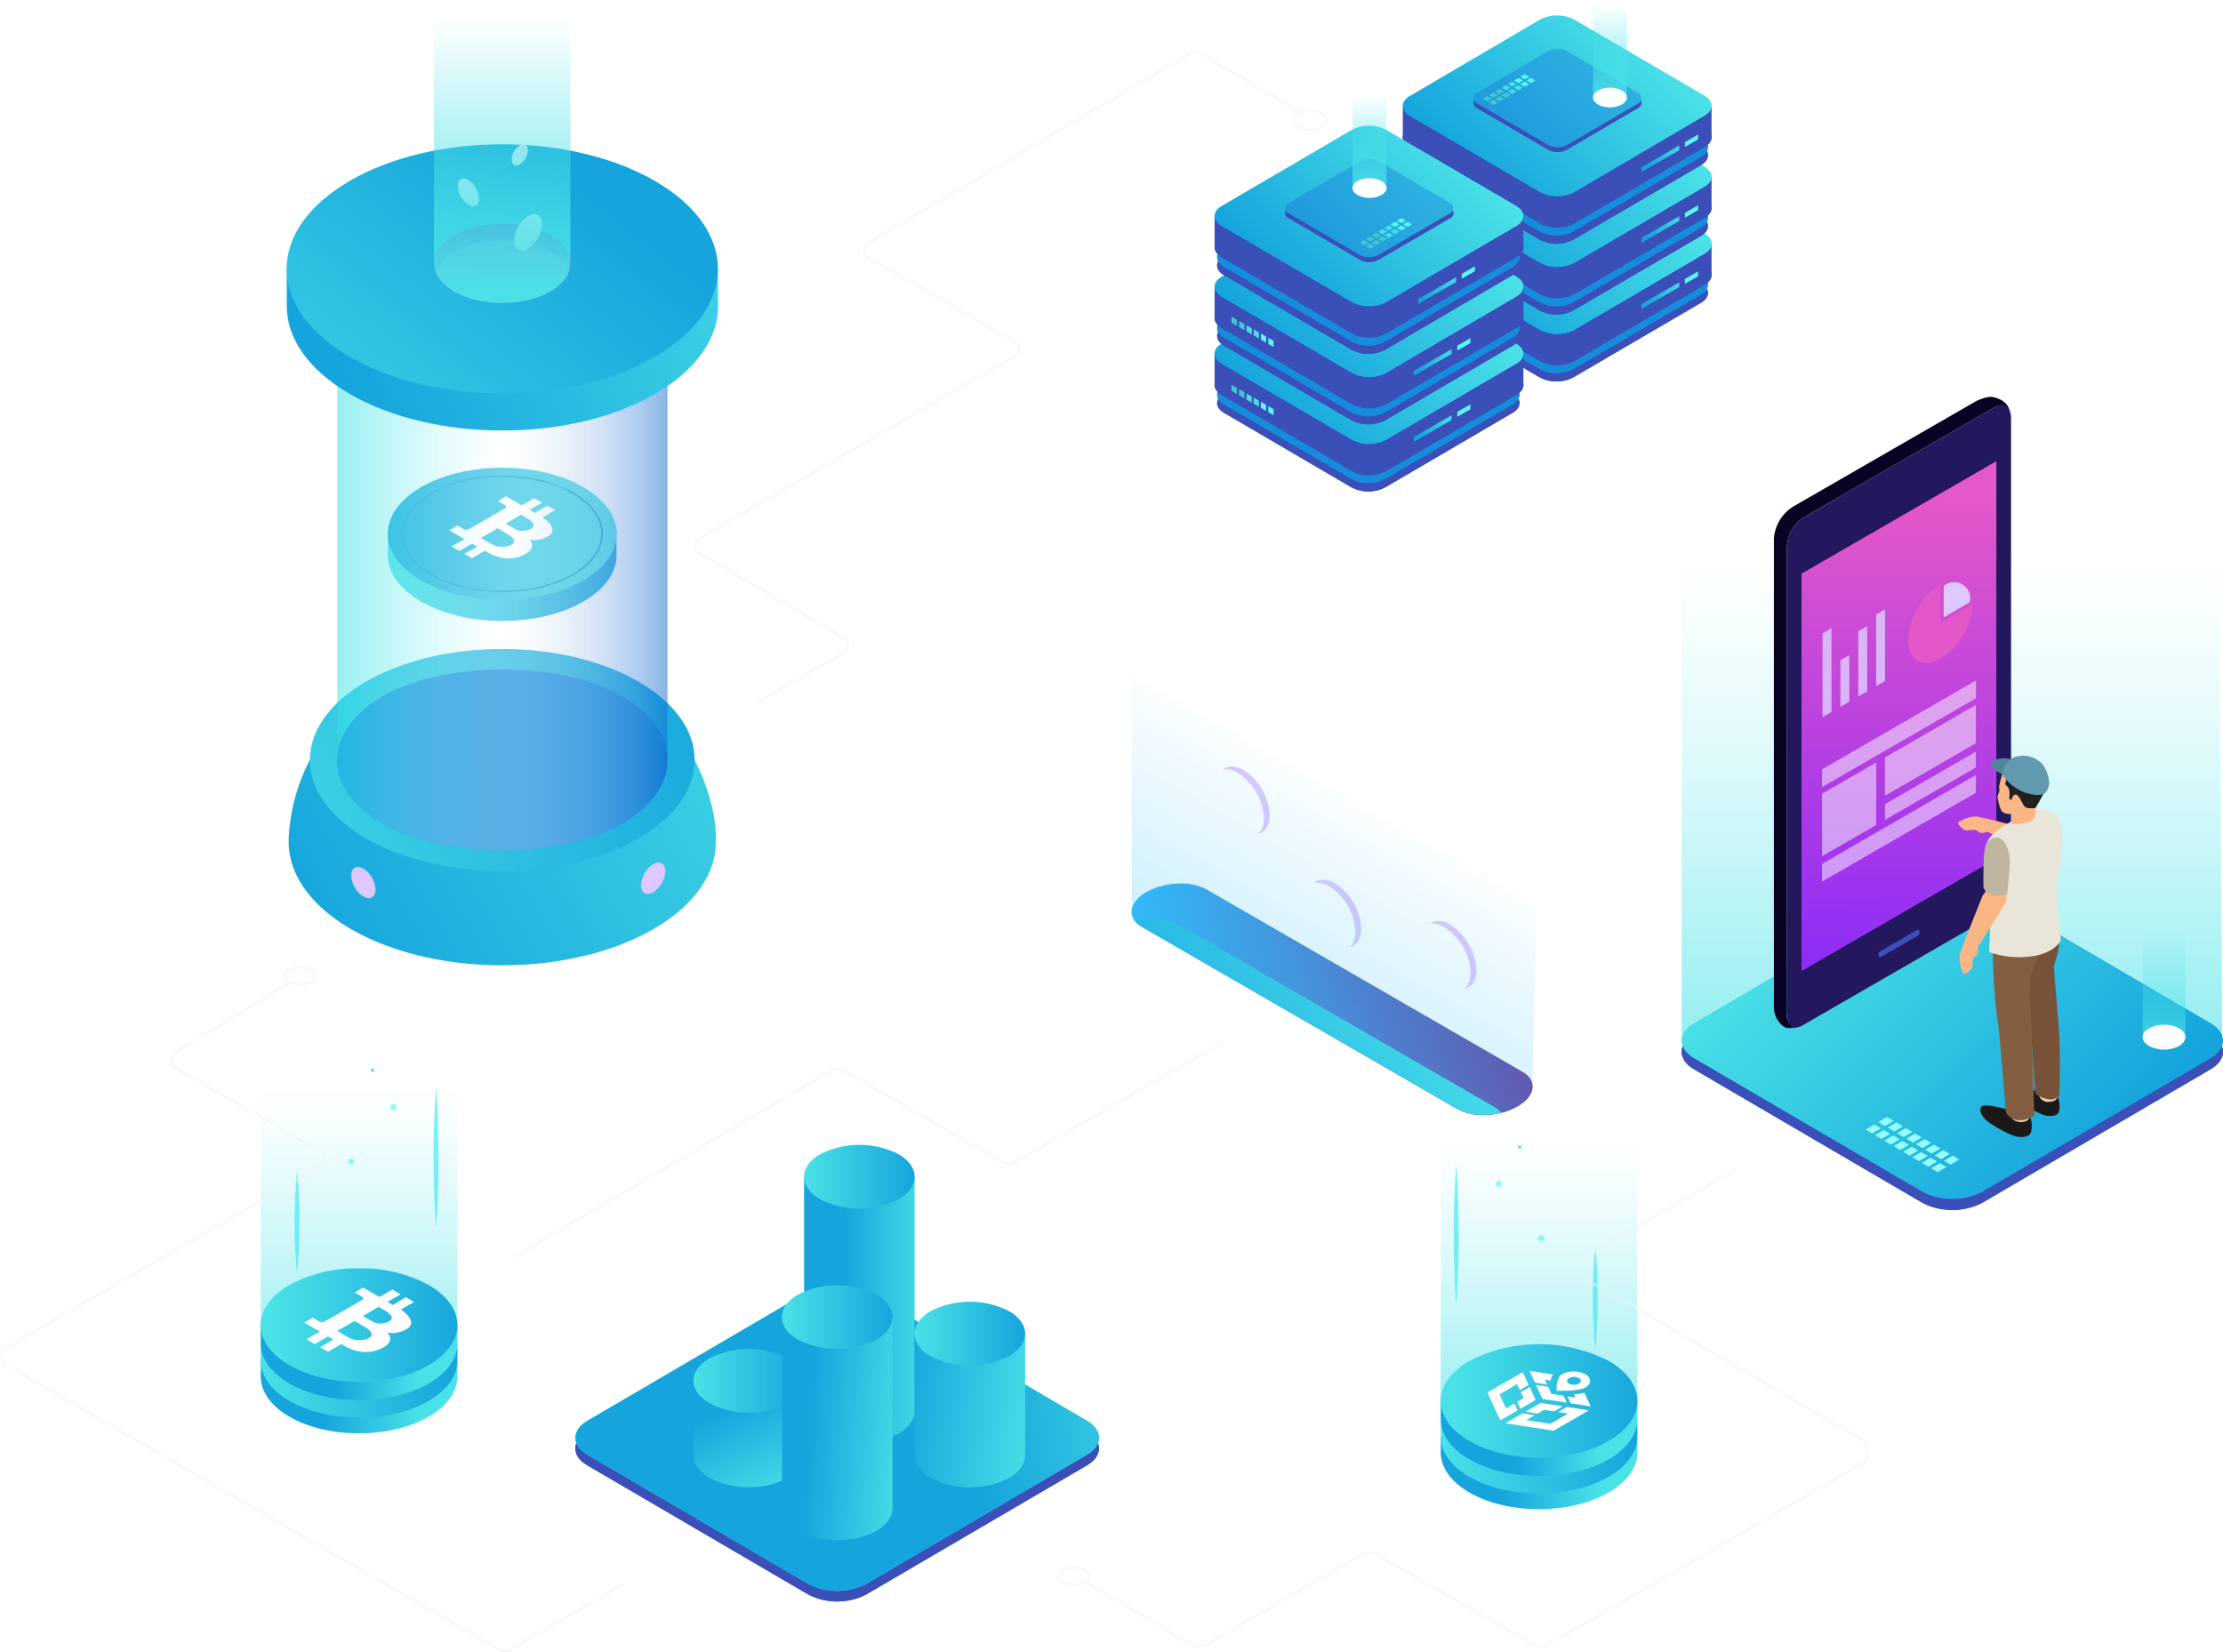 <svg xmlns="http://www.w3.org/2000/svg" xmlns:xlink="http://www.w3.org/1999/xlink" viewBox="0 0 454.78 338.05"><defs><style>.cls-1,.cls-37,.cls-52{fill:none;}.cls-2{fill:url(#linear-gradient);}.cls-3{fill:#9932f1;}.cls-4{fill:#11a2cf;}.cls-5{fill:#fff;}.cls-6{fill:#92fcff;}.cls-7{fill:#5ce5e5;}.cls-8{opacity:0.8;}.cls-9{fill:#5dedf5;}.cls-10{fill:url(#linear-gradient-2);}.cls-11{fill:url(#linear-gradient-3);}.cls-12{fill:#3a4fb8;}.cls-13{fill:#148ddc;}.cls-14{fill:url(#linear-gradient-4);}.cls-15{fill:url(#linear-gradient-6);}.cls-16{fill:url(#linear-gradient-8);}.cls-17{fill:url(#linear-gradient-10);}.cls-18{fill:url(#linear-gradient-12);}.cls-19{fill:#5afafa;}.cls-20{fill:#47dee5;}.cls-21{fill:#42c7d1;}.cls-22{fill:url(#linear-gradient-13);}.cls-23{fill:url(#linear-gradient-14);}.cls-24{fill:url(#linear-gradient-15);}.cls-25{fill:url(#linear-gradient-16);}.cls-26{fill:url(#linear-gradient-17);}.cls-27{fill:url(#linear-gradient-18);}.cls-28{fill:url(#linear-gradient-19);}.cls-29{fill:url(#linear-gradient-20);}.cls-30{fill:url(#linear-gradient-21);}.cls-31{fill:url(#linear-gradient-22);}.cls-32{fill:url(#linear-gradient-23);}.cls-33{fill:url(#linear-gradient-24);}.cls-34{fill:url(#linear-gradient-25);}.cls-35{fill:url(#linear-gradient-26);}.cls-36{fill:url(#linear-gradient-27);}.cls-37,.cls-52{stroke-miterlimit:10;}.cls-37{stroke-width:0.3px;stroke:url(#New_Pattern_Swatch_8);}.cls-38{fill:url(#New_Pattern_Swatch_5);}.cls-39{fill:url(#linear-gradient-28);}.cls-40{fill:url(#linear-gradient-29);}.cls-41,.cls-45,.cls-46,.cls-96{opacity:0.5;}.cls-41{fill:url(#linear-gradient-30);}.cls-42{fill:url(#linear-gradient-31);}.cls-43{fill:url(#linear-gradient-32);}.cls-44{fill:#ddc9ff;}.cls-45{fill:#741ec7;}.cls-46,.cls-97{fill:#e357c9;}.cls-47{fill:url(#linear-gradient-33);}.cls-48{fill:url(#linear-gradient-34);}.cls-49{fill:url(#linear-gradient-35);}.cls-50{opacity:0.71;fill:url(#linear-gradient-36);}.cls-51{opacity:0.6;}.cls-52{stroke:#f2f2f2;stroke-width:0.39px;}.cls-53{clip-path:url(#clip-path);}.cls-54{fill:url(#linear-gradient-37);}.cls-55{clip-path:url(#clip-path-2);}.cls-56{fill:url(#linear-gradient-38);}.cls-57{clip-path:url(#clip-path-3);}.cls-58{fill:url(#linear-gradient-39);}.cls-59{clip-path:url(#clip-path-4);}.cls-60{fill:url(#linear-gradient-40);}.cls-61{clip-path:url(#clip-path-5);}.cls-62{fill:url(#linear-gradient-41);}.cls-63{clip-path:url(#clip-path-6);}.cls-64{fill:url(#linear-gradient-42);}.cls-65{clip-path:url(#clip-path-7);}.cls-66{fill:url(#linear-gradient-43);}.cls-67{clip-path:url(#clip-path-8);}.cls-68{fill:url(#linear-gradient-44);}.cls-69{fill:url(#linear-gradient-45);}.cls-70{fill:url(#linear-gradient-47);}.cls-71{fill:url(#linear-gradient-49);}.cls-72{fill:url(#linear-gradient-51);}.cls-73{fill:url(#linear-gradient-53);}.cls-74{fill:url(#linear-gradient-54);}.cls-75{fill:url(#linear-gradient-55);}.cls-76{fill:url(#linear-gradient-56);}.cls-77{fill:url(#linear-gradient-57);}.cls-78{fill:url(#linear-gradient-58);}.cls-79{fill:url(#linear-gradient-60);}.cls-80{fill:#94fffc;}.cls-81{fill:#090222;}.cls-82{fill:#23175e;}.cls-83{clip-path:url(#clip-path-9);}.cls-84{fill:url(#linear-gradient-62);}.cls-85{fill:#fbb686;}.cls-86{fill:#1b181a;}.cls-87{fill:#e8c8a1;}.cls-88{fill:#775238;}.cls-89{fill:#845e40;}.cls-90{fill:#e9e5d9;}.cls-91{fill:#231f20;}.cls-92{fill:#bfb6a1;}.cls-93{fill:#51859b;}.cls-94{fill:#619aaf;}.cls-95{opacity:0.85;}</style><linearGradient id="linear-gradient" x1="695.99" y1="103.44" x2="695.99" y2="201.78" gradientTransform="matrix(-1, 0, 0, 1, 1084.48, 0)" gradientUnits="userSpaceOnUse"><stop offset="0" stop-color="#e558c8"/><stop offset="1" stop-color="#8d2cf7"/></linearGradient><linearGradient id="linear-gradient-2" x1="73.45" y1="309.03" x2="73.45" y2="221.44" gradientUnits="userSpaceOnUse"><stop offset="0" stop-color="#4ae2e7"/><stop offset="0.04" stop-color="#4ae2e7" stop-opacity="0.95"/><stop offset="0.31" stop-color="#4ae2e7" stop-opacity="0.62"/><stop offset="0.55" stop-color="#4ae2e7" stop-opacity="0.35"/><stop offset="0.75" stop-color="#4ae2e7" stop-opacity="0.16"/><stop offset="0.91" stop-color="#4ae2e7" stop-opacity="0.04"/><stop offset="1" stop-color="#4ae2e7" stop-opacity="0"/></linearGradient><linearGradient id="linear-gradient-3" x1="314.85" y1="319.77" x2="314.85" y2="232.18" xlink:href="#linear-gradient-2"/><linearGradient id="linear-gradient-4" x1="1324.26" y1="-486.65" x2="1324.26" y2="-441.36" gradientTransform="translate(-945.95 -558.4) rotate(45)" gradientUnits="userSpaceOnUse"><stop offset="0" stop-color="#4ae2e7"/><stop offset="1" stop-color="#15a4dc"/></linearGradient><linearGradient id="linear-gradient-6" x1="1314.59" y1="-496.33" x2="1314.59" y2="-451.03" xlink:href="#linear-gradient-4"/><linearGradient id="linear-gradient-8" x1="1304.35" y1="-506.57" x2="1304.35" y2="-461.27" xlink:href="#linear-gradient-4"/><linearGradient id="linear-gradient-10" x1="1303.25" y1="-497.46" x2="1303.25" y2="-472.83" gradientTransform="translate(-945.95 -558.4) rotate(45)" gradientUnits="userSpaceOnUse"><stop offset="0" stop-color="#2db1e1"/><stop offset="1" stop-color="#1f9add"/></linearGradient><linearGradient id="linear-gradient-12" x1="329.36" y1="23.46" x2="329.36" y2="0.85" gradientUnits="userSpaceOnUse"><stop offset="0" stop-color="#4ae2e7"/><stop offset="1" stop-color="#4ae2e7" stop-opacity="0"/></linearGradient><linearGradient id="linear-gradient-13" x1="347.13" y1="-149.63" x2="338.22" y2="-149.63" gradientTransform="matrix(0.87, -0.5, 0, 1.15, 42.85, 376.63)" xlink:href="#linear-gradient-4"/><linearGradient id="linear-gradient-14" x1="347.13" y1="-137.1" x2="338.22" y2="-137.1" gradientTransform="matrix(0.87, -0.5, 0, 1.15, 42.85, 376.63)" xlink:href="#linear-gradient-4"/><linearGradient id="linear-gradient-15" x1="347.13" y1="-125.38" x2="338.22" y2="-125.38" gradientTransform="matrix(0.87, -0.5, 0, 1.15, 42.85, 376.63)" xlink:href="#linear-gradient-4"/><linearGradient id="linear-gradient-16" x1="293.53" y1="-366.63" x2="269.03" y2="-370.63" xlink:href="#linear-gradient-4"/><linearGradient id="linear-gradient-17" x1="246.43" y1="281.71" x2="198.1" y2="289.71" gradientTransform="matrix(1, 0, 0, 1, 0, 0)" xlink:href="#linear-gradient-4"/><linearGradient id="linear-gradient-18" x1="190.57" y1="268" x2="172.57" y2="268" gradientTransform="matrix(1, 0, 0, 1, 0, 0)" xlink:href="#linear-gradient-4"/><linearGradient id="linear-gradient-19" x1="164.5" y1="240.75" x2="187.11" y2="240.75" gradientTransform="matrix(1, 0, 0, 1, 0, 0)" xlink:href="#linear-gradient-4"/><linearGradient id="linear-gradient-20" x1="160.53" y1="306.88" x2="151.53" y2="286.88" gradientTransform="matrix(1, 0, 0, 1, 0, 0)" xlink:href="#linear-gradient-4"/><linearGradient id="linear-gradient-21" x1="141.88" y1="282.51" x2="164.5" y2="282.51" gradientTransform="matrix(1, 0, 0, 1, 0, 0)" xlink:href="#linear-gradient-4"/><linearGradient id="linear-gradient-22" x1="213.11" y1="289.65" x2="183.86" y2="286.4" gradientTransform="matrix(1, 0, 0, 1, 0, 0)" xlink:href="#linear-gradient-4"/><linearGradient id="linear-gradient-23" x1="187.11" y1="272.86" x2="209.72" y2="272.86" gradientTransform="matrix(1, 0, 0, 1, 0, 0)" xlink:href="#linear-gradient-4"/><linearGradient id="linear-gradient-24" x1="186.65" y1="293.01" x2="165.4" y2="291.51" gradientTransform="matrix(1, 0, 0, 1, 0, 0)" xlink:href="#linear-gradient-4"/><linearGradient id="linear-gradient-25" x1="159.96" y1="269.48" x2="182.58" y2="269.48" gradientTransform="matrix(1, 0, 0, 1, 0, 0)" xlink:href="#linear-gradient-4"/><linearGradient id="linear-gradient-26" x1="79.33" y1="113.54" x2="126.14" y2="113.54" gradientTransform="matrix(1, 0, 0, 1, 0, 0)" xlink:href="#linear-gradient-4"/><linearGradient id="linear-gradient-27" x1="125.65" y1="109.22" x2="79.66" y2="109.22" gradientTransform="matrix(1, 0, 0, 1, 0, 0)" xlink:href="#linear-gradient-4"/><pattern id="New_Pattern_Swatch_8" data-name="New Pattern Swatch 8" width="24.33" height="24.33" patternUnits="userSpaceOnUse" viewBox="0 0 24.33 24.33"><rect class="cls-1" width="24.33" height="24.33"/><rect class="cls-4" width="24.33" height="24.33"/></pattern><pattern id="New_Pattern_Swatch_5" data-name="New Pattern Swatch 5" width="24.33" height="24.33" patternTransform="translate(136.77 22.89) scale(1.7)" patternUnits="userSpaceOnUse" viewBox="0 0 24.33 24.33"><rect class="cls-1" width="24.33" height="24.33"/><rect class="cls-3" width="24.33" height="24.33"/></pattern><linearGradient id="linear-gradient-28" x1="173.56" y1="129.33" x2="62.69" y2="193.56" gradientTransform="matrix(1, 0, 0, 1, 0, 0)" xlink:href="#linear-gradient-4"/><linearGradient id="linear-gradient-29" x1="30.52" y1="184.73" x2="150.81" y2="136.04" gradientTransform="matrix(1, 0, 0, 1, 0, 0)" xlink:href="#linear-gradient-4"/><linearGradient id="linear-gradient-30" x1="68.98" y1="116.14" x2="136.58" y2="116.14" gradientUnits="userSpaceOnUse"><stop offset="0" stop-color="#2fe1e7"/><stop offset="0.49" stop-color="#fff" stop-opacity="0.6"/><stop offset="0.56" stop-color="#f2f7fc" stop-opacity="0.62"/><stop offset="0.66" stop-color="#cde0f5" stop-opacity="0.68"/><stop offset="0.79" stop-color="#92bae9" stop-opacity="0.78"/><stop offset="0.93" stop-color="#4087d9" stop-opacity="0.92"/><stop offset="1" stop-color="#1169cf"/></linearGradient><linearGradient id="linear-gradient-31" x1="171.38" y1="35.49" x2="69.32" y2="75.89" gradientTransform="matrix(1, 0, 0, 1, 0, 0)" xlink:href="#linear-gradient-4"/><linearGradient id="linear-gradient-32" x1="51.85" y1="119.71" x2="117.09" y2="36.81" gradientTransform="matrix(1, 0, 0, 1, 0, 0)" xlink:href="#linear-gradient-4"/><linearGradient id="linear-gradient-33" x1="102.78" y1="61.14" x2="102.78" y2="3.81" xlink:href="#linear-gradient-12"/><linearGradient id="linear-gradient-34" x1="231.51" y1="204.42" x2="313.55" y2="204.42" gradientUnits="userSpaceOnUse"><stop offset="0" stop-color="#2fb6f8"/><stop offset="0.39" stop-color="#468ad8"/><stop offset="1" stop-color="#6c40a1"/></linearGradient><linearGradient id="linear-gradient-35" x1="283.03" y1="196.69" x2="247.64" y2="226.82" gradientTransform="matrix(1, 0, 0, 1, 0, 0)" xlink:href="#linear-gradient-4"/><linearGradient id="linear-gradient-36" x1="282.11" y1="163.46" x2="217.11" y2="278.13" gradientUnits="userSpaceOnUse"><stop offset="0" stop-color="#2fb6f8" stop-opacity="0"/><stop offset="1" stop-color="#4ae1e7"/></linearGradient><clipPath id="clip-path"><path class="cls-1" d="M59.22,273.43a12.42,12.42,0,0,0-5.1,5h-.77v2.95c-.12,3.06,1.83,6.15,5.87,8.48,7.86,4.54,20.6,4.54,28.46,0,3.93-2.27,5.89-5.24,5.89-8.22v-3.22h-.79a12.45,12.45,0,0,0-5.1-5A29.08,29.08,0,0,0,73.45,270a29.08,29.08,0,0,0-14.23,3.4"/></clipPath><linearGradient id="linear-gradient-37" x1="-553.3" y1="-784.74" x2="-552.65" y2="-784.74" gradientTransform="matrix(-31.6, 0, 0, 31.6, -17398.14, 25078.53)" xlink:href="#linear-gradient-4"/><clipPath id="clip-path-2"><path class="cls-1" d="M59.22,270.2a12.42,12.42,0,0,0-5.1,5h-.76V278c-.19,3.11,1.75,6.25,5.86,8.62,7.86,4.54,20.6,4.54,28.46,0,3.93-2.27,5.89-5.24,5.89-8.21v-3.23h-.78a12.44,12.44,0,0,0-5.1-5,29.08,29.08,0,0,0-14.23-3.4,29.08,29.08,0,0,0-14.23,3.4"/></clipPath><linearGradient id="linear-gradient-38" x1="53.17" y1="278.99" x2="93.57" y2="278.99" gradientTransform="matrix(1, 0, 0, 1, 0, 0)" xlink:href="#linear-gradient-4"/><clipPath id="clip-path-3"><path class="cls-1" d="M59.22,266.6a13.61,13.61,0,0,0-4.44,3.87H53.36v4c-.17,3.1,1.76,6.23,5.86,8.59,7.86,4.54,20.6,4.54,28.46,0,3.85-2.22,5.81-5.12,5.89-8v-4.18H92.32a13.19,13.19,0,0,0-4.64-4.2,29.08,29.08,0,0,0-14.23-3.4,29.08,29.08,0,0,0-14.23,3.4"/></clipPath><linearGradient id="linear-gradient-39" x1="-551.05" y1="-777.66" x2="-550.41" y2="-777.66" gradientTransform="matrix(-27.92, 0, 0, 27.92, -15299.18, 21984)" xlink:href="#linear-gradient-4"/><clipPath id="clip-path-4"><path class="cls-1" d="M59.22,262.89c-7.86,4.54-7.86,11.89,0,16.43s20.6,4.54,28.46,0,7.86-11.89,0-16.43a29.09,29.09,0,0,0-14.23-3.4,29.09,29.09,0,0,0-14.23,3.4"/></clipPath><linearGradient id="linear-gradient-40" x1="-579.3" y1="-810.39" x2="-578.66" y2="-810.39" gradientTransform="translate(35764.2 50227.32) scale(61.64)" xlink:href="#linear-gradient-4"/><clipPath id="clip-path-5"><path class="cls-1" d="M300.62,288.94a12.42,12.42,0,0,0-5.1,5h-.77v2.95c-.12,3.06,1.83,6.15,5.87,8.48,7.86,4.54,20.6,4.54,28.46,0,3.93-2.27,5.89-5.24,5.89-8.22v-3.22h-.79a12.45,12.45,0,0,0-5.1-5,31.44,31.44,0,0,0-28.46,0"/></clipPath><linearGradient id="linear-gradient-41" x1="-560.94" y1="-784.25" x2="-560.29" y2="-784.25" gradientTransform="matrix(-31.6, 0, 0, 31.6, -17398.14, 25078.53)" xlink:href="#linear-gradient-4"/><clipPath id="clip-path-6"><path class="cls-1" d="M300.62,285.72a12.42,12.42,0,0,0-5.1,5h-.76v2.82c-.19,3.11,1.75,6.25,5.86,8.62,7.86,4.54,20.6,4.54,28.46,0,3.93-2.27,5.89-5.24,5.89-8.21v-3.23h-.78a12.44,12.44,0,0,0-5.1-5,31.44,31.44,0,0,0-28.46,0"/></clipPath><linearGradient id="linear-gradient-42" x1="294.57" y1="294.5" x2="334.97" y2="294.5" gradientTransform="matrix(1, 0, 0, 1, 0, 0)" xlink:href="#linear-gradient-4"/><clipPath id="clip-path-7"><path class="cls-1" d="M300.62,282.12a13.61,13.61,0,0,0-4.44,3.87h-1.42v4c-.17,3.1,1.76,6.23,5.86,8.59,7.86,4.54,20.6,4.54,28.46,0,3.85-2.22,5.81-5.12,5.89-8v-4.18h-1.25a13.19,13.19,0,0,0-4.64-4.2,31.44,31.44,0,0,0-28.46,0"/></clipPath><linearGradient id="linear-gradient-43" x1="-559.7" y1="-777.11" x2="-559.06" y2="-777.11" gradientTransform="matrix(-27.92, 0, 0, 27.92, -15299.18, 21984)" xlink:href="#linear-gradient-4"/><clipPath id="clip-path-8"><path class="cls-1" d="M300.62,278.41c-7.86,4.54-7.86,11.89,0,16.43s20.6,4.54,28.46,0,7.86-11.89,0-16.43a31.45,31.45,0,0,0-28.46,0"/></clipPath><linearGradient id="linear-gradient-44" x1="-575.38" y1="-810.13" x2="-574.74" y2="-810.13" gradientTransform="translate(35764.2 50227.32) scale(61.64)" xlink:href="#linear-gradient-4"/><linearGradient id="linear-gradient-45" x1="1312.96" y1="-443.51" x2="1312.96" y2="-398.22" xlink:href="#linear-gradient-4"/><linearGradient id="linear-gradient-47" x1="1303.29" y1="-453.19" x2="1303.29" y2="-407.89" xlink:href="#linear-gradient-4"/><linearGradient id="linear-gradient-49" x1="1293.05" y1="-463.43" x2="1293.05" y2="-418.13" xlink:href="#linear-gradient-4"/><linearGradient id="linear-gradient-51" x1="1291.95" y1="-454.32" x2="1291.95" y2="-429.69" xlink:href="#linear-gradient-10"/><linearGradient id="linear-gradient-53" x1="280.17" y1="41.97" x2="280.17" y2="19.36" xlink:href="#linear-gradient-12"/><linearGradient id="linear-gradient-54" x1="294.41" y1="-149.11" x2="285.5" y2="-149.11" gradientTransform="matrix(0.87, -0.5, 0, 1.15, 42.85, 376.63)" xlink:href="#linear-gradient-4"/><linearGradient id="linear-gradient-55" x1="293.36" y1="-136.84" x2="284.45" y2="-136.84" gradientTransform="matrix(0.87, -0.5, 0, 1.15, 42.85, 376.63)" xlink:href="#linear-gradient-4"/><linearGradient id="linear-gradient-56" x1="293.36" y1="-125.12" x2="284.45" y2="-125.12" gradientTransform="matrix(0.87, -0.5, 0, 1.15, 42.85, 376.63)" xlink:href="#linear-gradient-4"/><linearGradient id="linear-gradient-57" x1="685.15" y1="264.56" x2="685.15" y2="112.88" gradientTransform="matrix(-1, 0, 0, 1, 1084.48, 0)" xlink:href="#linear-gradient-2"/><linearGradient id="linear-gradient-58" x1="1698.74" y1="-647.51" x2="1698.74" y2="-568.12" gradientTransform="matrix(-0.71, 0.71, 0.71, 0.71, 2030.43, -558.4)" xlink:href="#linear-gradient-4"/><linearGradient id="linear-gradient-60" x1="641.75" y1="223.65" x2="641.75" y2="189.66" gradientTransform="matrix(-1, 0, 0, 1, 1084.48, 0)" gradientUnits="userSpaceOnUse"><stop offset="0" stop-color="#4ae2e7"/><stop offset="0.32" stop-color="#4ae2e7" stop-opacity="0.64"/><stop offset="0.65" stop-color="#4ae2e7" stop-opacity="0.3"/><stop offset="0.88" stop-color="#4ae2e7" stop-opacity="0.08"/><stop offset="1" stop-color="#4ae2e7" stop-opacity="0"/></linearGradient><clipPath id="clip-path-9"><polygon class="cls-2" points="408.4 175.63 368.58 198.62 368.58 117.39 408.4 94.4 408.4 175.63"/></clipPath><linearGradient id="linear-gradient-62" x1="695.99" y1="103.44" x2="695.99" y2="201.78" gradientTransform="matrix(-0.36, -0.93, -0.93, 0.36, 778.54, 741.26)" xlink:href="#linear-gradient"/></defs><title>token-exchange</title><g id="Layer_2" data-name="Layer 2"><g id="Layer_2-2" data-name="Layer 2"><circle class="cls-5" cx="55.87" cy="258.43" r="0.81"/><circle class="cls-6" cx="71.85" cy="237.63" r="0.62"/><circle class="cls-6" cx="80.5" cy="226.51" r="0.62"/><circle class="cls-7" cx="76.21" cy="218.96" r="0.37"/><g class="cls-8"><path class="cls-9" d="M60.77,239.54a97.38,97.38,0,0,1,.5,10.47,96.24,96.24,0,0,1-.5,10.47,96.22,96.22,0,0,1-.5-10.47A97.36,97.36,0,0,1,60.77,239.54Z"/></g><g class="cls-8"><path class="cls-9" d="M89.21,222.54c.21,2.38.3,4.76.38,7.15s.1,4.76.12,7.15,0,4.76-.12,7.15l-.14,3.57c-.08,1.19-.13,2.38-.25,3.57-.11-1.19-.16-2.38-.25-3.57L88.82,244c-.09-2.38-.1-4.76-.12-7.15s0-4.76.12-7.15S89,224.92,89.21,222.54Z"/></g><polyline class="cls-10" points="93.58 279.54 93.58 216.47 53.4 216.47 53.33 279.54"/><circle class="cls-5" cx="331.26" cy="274.14" r="0.81"/><circle class="cls-6" cx="315.28" cy="253.34" r="0.62"/><circle class="cls-6" cx="306.63" cy="242.21" r="0.62"/><circle class="cls-7" cx="310.92" cy="234.67" r="0.37"/><g class="cls-8"><path class="cls-9" d="M326.36,255.25a97.39,97.39,0,0,1,.5,10.47,96.24,96.24,0,0,1-.5,10.47,96.21,96.21,0,0,1-.5-10.47A97.36,97.36,0,0,1,326.36,255.25Z"/></g><g class="cls-8"><path class="cls-9" d="M297.92,238.25c.21,2.38.3,4.76.38,7.15s.1,4.76.12,7.15,0,4.76-.12,7.15l-.14,3.57c-.08,1.19-.13,2.38-.25,3.57-.11-1.19-.16-2.38-.25-3.57l-.14-3.57c-.09-2.38-.1-4.76-.12-7.15s0-4.76.12-7.15S297.71,240.63,297.92,238.25Z"/></g><polyline class="cls-11" points="334.97 290.29 334.97 227.22 294.79 227.22 294.72 290.29"/><polygon class="cls-12" points="286.98 49.85 286.98 56.38 292.51 53.04 286.98 49.85"/><polygon class="cls-12" points="350.15 49.85 350.15 56.38 344.62 53.04 350.15 49.85"/><path class="cls-12" d="M321.85,77.22a7.51,7.51,0,0,1-6.85,0L288.9,61.95c-1.88-1.1-1.88-2.9,0-4L315,42.68a7.5,7.5,0,0,1,6.84,0L348,57.94c1.88,1.1,1.88,2.9,0,4Z"/><path class="cls-12" d="M321.85,77.22a7.51,7.51,0,0,1-6.85,0L288.9,61.95c-1.88-1.1-1.88-2.9,0-4L315,42.68a7.5,7.5,0,0,1,6.84,0L348,57.94c1.88,1.1,1.88,2.9,0,4Z"/><path class="cls-13" d="M321.85,75.52a7.51,7.51,0,0,1-6.85,0l-26.1-15.27c-1.88-1.1-1.88-2.9,0-4L315,41a7.51,7.51,0,0,1,6.85,0L348,56.25c1.88,1.1,1.88,2.9,0,4Z"/><path class="cls-13" d="M321.85,75.52a7.51,7.51,0,0,1-6.85,0l-26.1-15.27c-1.88-1.1-1.88-2.9,0-4L315,41a7.51,7.51,0,0,1,6.85,0L348,56.25c1.88,1.1,1.88,2.9,0,4Z"/><path class="cls-12" d="M322.06,73.86a7.66,7.66,0,0,1-7,0L288.42,58.27c-1.92-1.13-1.92-3,0-4.09l26.65-15.59a7.67,7.67,0,0,1,7,0l26.65,15.59c1.92,1.12,1.92,3,0,4.09Z"/><path class="cls-12" d="M322.06,73.86a7.66,7.66,0,0,1-7,0L288.42,58.27c-1.92-1.13-1.92-3,0-4.09l26.65-15.59a7.67,7.67,0,0,1,7,0l26.65,15.59c1.92,1.12,1.92,3,0,4.09Z"/><path class="cls-14" d="M322.06,67.48a7.67,7.67,0,0,1-7,0L288.42,51.89c-1.92-1.12-1.92-3,0-4.09l26.65-15.59a7.66,7.66,0,0,1,7,0L348.71,47.8c1.92,1.13,1.92,3,0,4.09Z"/><path class="cls-14" d="M322.06,67.48a7.67,7.67,0,0,1-7,0L288.42,51.89c-1.92-1.12-1.92-3,0-4.09l26.65-15.59a7.66,7.66,0,0,1,7,0L348.71,47.8c1.92,1.13,1.92,3,0,4.09Z"/><polygon class="cls-12" points="286.98 36.17 286.98 42.7 292.51 39.36 286.98 36.17"/><polygon class="cls-12" points="350.15 36.17 350.15 42.7 344.62 39.36 350.15 36.17"/><path class="cls-12" d="M321.85,63.53a7.5,7.5,0,0,1-6.85,0L288.9,48.27c-1.88-1.1-1.88-2.9,0-4L315,29a7.51,7.51,0,0,1,6.84,0L348,44.26c1.88,1.1,1.88,2.9,0,4Z"/><path class="cls-12" d="M321.85,63.53a7.5,7.5,0,0,1-6.85,0L288.9,48.27c-1.88-1.1-1.88-2.9,0-4L315,29a7.51,7.51,0,0,1,6.84,0L348,44.26c1.88,1.1,1.88,2.9,0,4Z"/><path class="cls-13" d="M321.85,61.84a7.51,7.51,0,0,1-6.85,0l-26.1-15.27c-1.88-1.1-1.88-2.9,0-4L315,27.3a7.51,7.51,0,0,1,6.85,0L348,42.57c1.88,1.1,1.88,2.9,0,4Z"/><path class="cls-13" d="M321.85,61.84a7.51,7.51,0,0,1-6.85,0l-26.1-15.27c-1.88-1.1-1.88-2.9,0-4L315,27.3a7.51,7.51,0,0,1,6.85,0L348,42.57c1.88,1.1,1.88,2.9,0,4Z"/><path class="cls-12" d="M322.06,60.18a7.66,7.66,0,0,1-7,0L288.42,44.59c-1.92-1.12-1.92-3,0-4.09l26.65-15.59a7.66,7.66,0,0,1,7,0L348.71,40.5c1.92,1.12,1.92,3,0,4.09Z"/><path class="cls-12" d="M322.06,60.18a7.66,7.66,0,0,1-7,0L288.42,44.59c-1.92-1.12-1.92-3,0-4.09l26.65-15.59a7.66,7.66,0,0,1,7,0L348.71,40.5c1.92,1.12,1.92,3,0,4.09Z"/><path class="cls-15" d="M322.06,53.8a7.67,7.67,0,0,1-7,0L288.42,38.21c-1.92-1.13-1.92-3,0-4.09l26.65-15.59a7.66,7.66,0,0,1,7,0l26.65,15.59c1.92,1.12,1.92,3,0,4.09Z"/><path class="cls-15" d="M322.06,53.8a7.67,7.67,0,0,1-7,0L288.42,38.21c-1.92-1.13-1.92-3,0-4.09l26.65-15.59a7.66,7.66,0,0,1,7,0l26.65,15.59c1.92,1.12,1.92,3,0,4.09Z"/><polygon class="cls-12" points="286.98 21.69 286.98 28.21 292.51 24.88 286.98 21.69"/><polygon class="cls-12" points="350.15 21.69 350.15 28.21 344.62 24.88 350.15 21.69"/><path class="cls-12" d="M321.85,49.05a7.51,7.51,0,0,1-6.85,0L288.9,33.79c-1.88-1.1-1.88-2.9,0-4L315,14.51a7.52,7.52,0,0,1,6.84,0L348,29.78c1.88,1.1,1.88,2.9,0,4Z"/><path class="cls-12" d="M321.85,49.05a7.51,7.51,0,0,1-6.85,0L288.9,33.79c-1.88-1.1-1.88-2.9,0-4L315,14.51a7.52,7.52,0,0,1,6.84,0L348,29.78c1.88,1.1,1.88,2.9,0,4Z"/><path class="cls-13" d="M321.85,47.36a7.51,7.51,0,0,1-6.85,0l-26.1-15.27c-1.88-1.1-1.88-2.9,0-4L315,12.82a7.51,7.51,0,0,1,6.85,0L348,28.08c1.88,1.1,1.88,2.9,0,4Z"/><path class="cls-13" d="M321.85,47.36a7.51,7.51,0,0,1-6.85,0l-26.1-15.27c-1.88-1.1-1.88-2.9,0-4L315,12.82a7.51,7.51,0,0,1,6.85,0L348,28.08c1.88,1.1,1.88,2.9,0,4Z"/><path class="cls-12" d="M322.06,45.7a7.66,7.66,0,0,1-7,0L288.42,30.11c-1.92-1.13-1.92-3,0-4.09l26.65-15.59a7.66,7.66,0,0,1,7,0L348.71,26c1.92,1.13,1.92,3,0,4.09Z"/><path class="cls-12" d="M322.06,45.7a7.66,7.66,0,0,1-7,0L288.42,30.11c-1.92-1.13-1.92-3,0-4.09l26.65-15.59a7.66,7.66,0,0,1,7,0L348.71,26c1.92,1.13,1.92,3,0,4.09Z"/><path class="cls-16" d="M322.06,39.32a7.67,7.67,0,0,1-7,0L288.42,23.73c-1.92-1.13-1.92-3,0-4.09L315.07,4a7.67,7.67,0,0,1,7,0l26.65,15.59c1.92,1.13,1.92,3,0,4.09Z"/><path class="cls-16" d="M322.06,39.32a7.67,7.67,0,0,1-7,0L288.42,23.73c-1.92-1.13-1.92-3,0-4.09L315.07,4a7.67,7.67,0,0,1,7,0l26.65,15.59c1.92,1.13,1.92,3,0,4.09Z"/><path class="cls-12" d="M320.54,30.63a4.17,4.17,0,0,1-3.8,0l-14.49-8.48a1.18,1.18,0,0,1,0-2.22l14.49-8.48a4.16,4.16,0,0,1,3.8,0L335,19.93a1.18,1.18,0,0,1,0,2.22Z"/><path class="cls-12" d="M320.54,30.63a4.17,4.17,0,0,1-3.8,0l-14.49-8.48a1.18,1.18,0,0,1,0-2.22l14.49-8.48a4.16,4.16,0,0,1,3.8,0L335,19.93a1.18,1.18,0,0,1,0,2.22Z"/><path class="cls-17" d="M320.54,29.65a4.16,4.16,0,0,1-3.8,0l-14.49-8.48a1.18,1.18,0,0,1,0-2.22l14.49-8.48a4.16,4.16,0,0,1,3.8,0L335,19a1.18,1.18,0,0,1,0,2.22Z"/><path class="cls-17" d="M320.54,29.65a4.16,4.16,0,0,1-3.8,0l-14.49-8.48a1.18,1.18,0,0,1,0-2.22l14.49-8.48a4.16,4.16,0,0,1,3.8,0L335,19a1.18,1.18,0,0,1,0,2.22Z"/><polyline class="cls-18" points="332.82 20.51 332.82 0 325.94 0 325.9 20.51"/><path class="cls-5" d="M331.81,21.38a5.34,5.34,0,0,1-4.89,0c-1.35-.79-1.35-2.07,0-2.86a5.34,5.34,0,0,1,4.89,0C333.16,19.31,333.16,20.59,331.81,21.38Z"/><polygon class="cls-19" points="313.19 15.93 312.28 16.46 313.19 16.99 314.1 16.46 313.19 15.93"/><polygon class="cls-19" points="311 17.21 311.92 17.74 312.83 17.21 311.92 16.67 311 17.21"/><polygon class="cls-20" points="309.73 17.95 310.64 18.49 311.55 17.95 310.64 17.42 309.73 17.95"/><polygon class="cls-20" points="308.45 18.7 309.36 19.23 310.27 18.7 309.36 18.17 308.45 18.7"/><polygon class="cls-21" points="307.18 19.45 308.08 19.98 309 19.45 308.08 18.92 307.18 19.45"/><polygon class="cls-21" points="305.9 20.2 306.81 20.73 307.72 20.2 306.81 19.66 305.9 20.2"/><polygon class="cls-19" points="311.02 15.72 311.93 16.25 312.84 15.72 311.93 15.19 311.02 15.72"/><polygon class="cls-19" points="309.74 16.47 310.65 17 311.56 16.47 310.65 15.93 309.74 16.47"/><polygon class="cls-20" points="308.46 17.21 309.37 17.75 310.28 17.21 309.37 16.68 308.46 17.21"/><polygon class="cls-20" points="307.19 17.96 308.1 18.49 309.01 17.96 308.1 17.43 307.19 17.96"/><polygon class="cls-21" points="305.9 18.71 306.81 19.24 307.73 18.71 306.81 18.18 305.9 18.71"/><polygon class="cls-21" points="304.63 19.45 305.54 19.99 306.45 19.45 305.54 18.92 304.63 19.45"/><polygon class="cls-21" points="304.63 20.94 305.54 21.47 306.45 20.94 305.54 20.4 304.63 20.94"/><polygon class="cls-21" points="303.36 20.2 304.27 20.73 305.18 20.2 304.27 19.66 303.36 20.2"/><polygon class="cls-22" points="343.53 30.75 335.82 35.2 335.82 34.2 343.53 29.75 343.53 30.75"/><polygon class="cls-19" points="347.39 28.52 344.69 30.07 344.69 29.08 347.39 27.52 347.39 28.52"/><polygon class="cls-23" points="343.53 45.22 335.82 49.67 335.82 48.67 343.53 44.22 343.53 45.22"/><polygon class="cls-19" points="347.39 42.99 344.69 44.55 344.69 43.55 347.39 41.99 347.39 42.99"/><polygon class="cls-24" points="343.53 58.75 335.82 63.2 335.82 62.2 343.53 57.76 343.53 58.75"/><polygon class="cls-19" points="347.39 56.53 344.69 58.08 344.69 57.08 347.39 55.53 347.39 56.53"/><polygon class="cls-21" points="291.52 58.09 290.44 57.47 290.44 56.23 291.52 56.85 291.52 58.09"/><polygon class="cls-21" points="293.07 58.99 291.99 58.36 291.99 57.12 293.07 57.74 293.07 58.99"/><polygon class="cls-20" points="294.58 59.86 293.51 59.24 293.51 57.99 294.58 58.62 294.58 59.86"/><polygon class="cls-20" points="296.04 60.7 294.96 60.08 294.96 58.84 296.04 59.46 296.04 60.7"/><polygon class="cls-19" points="297.52 61.56 296.44 60.94 296.44 59.69 297.52 60.31 297.52 61.56"/><polygon class="cls-19" points="299.04 62.43 297.96 61.81 297.96 60.57 299.04 61.19 299.04 62.43"/><polygon class="cls-21" points="291.52 44.13 290.44 43.51 290.44 42.27 291.52 42.89 291.52 44.13"/><polygon class="cls-21" points="293.07 45.02 291.99 44.4 291.99 43.16 293.07 43.78 293.07 45.02"/><polygon class="cls-20" points="294.58 45.9 293.51 45.28 293.51 44.03 294.58 44.66 294.58 45.9"/><polygon class="cls-20" points="296.04 46.74 294.96 46.12 294.96 44.87 296.04 45.5 296.04 46.74"/><polygon class="cls-19" points="297.52 47.6 296.44 46.98 296.44 45.73 297.52 46.35 297.52 47.6"/><polygon class="cls-19" points="299.04 48.47 297.96 47.85 297.96 46.61 299.04 47.23 299.04 48.47"/><path class="cls-12" d="M177.2,326.23a13,13,0,0,1-11.85,0L120.15,299.8c-3.26-1.91-3.26-5,0-6.93l45.19-26.44a13,13,0,0,1,11.85,0l45.19,26.44c3.26,1.91,3.26,5,0,6.93Z"/><path class="cls-12" d="M177.2,326.23a13,13,0,0,1-11.85,0L120.15,299.8c-3.26-1.91-3.26-5,0-6.93l45.19-26.44a13,13,0,0,1,11.85,0l45.19,26.44c3.26,1.91,3.26,5,0,6.93Z"/><path class="cls-25" d="M177.2,324.06a13,13,0,0,1-11.85,0l-45.19-26.43c-3.26-1.91-3.26-5,0-6.94l45.19-26.44a13,13,0,0,1,11.85,0l45.19,26.44c3.26,1.91,3.26,5,0,6.94Z"/><path class="cls-26" d="M177.2,324.06a13,13,0,0,1-11.85,0l-45.19-26.43c-3.26-1.91-3.26-5,0-6.94l45.19-26.44a13,13,0,0,1,11.85,0l45.19,26.44c3.26,1.91,3.26,5,0,6.94Z"/><path class="cls-27" d="M187.11,288.71v-48H164.5v48h0c0,1.67,1.1,3.34,3.31,4.62a17.67,17.67,0,0,0,16,0C186,292.06,187.11,290.38,187.11,288.71Z"/><path class="cls-28" d="M183.8,236.14c4.42,2.55,4.42,6.68,0,9.23a17.67,17.67,0,0,1-16,0c-4.42-2.55-4.42-6.68,0-9.23A17.67,17.67,0,0,1,183.8,236.14Z"/><path class="cls-29" d="M164.5,297.78V282.51H141.88v15.27h0c0,1.67,1.1,3.34,3.31,4.62a17.67,17.67,0,0,0,16,0C163.39,301.12,164.5,299.45,164.5,297.78Z"/><path class="cls-30" d="M161.18,277.89c4.42,2.55,4.42,6.68,0,9.23a17.67,17.67,0,0,1-16,0c-4.42-2.55-4.42-6.68,0-9.23A17.67,17.67,0,0,1,161.18,277.89Z"/><path class="cls-31" d="M209.72,297.78V272.86H187.11v24.92h0c0,1.67,1.1,3.34,3.31,4.62a17.67,17.67,0,0,0,16,0C208.62,301.12,209.72,299.45,209.72,297.78Z"/><path class="cls-32" d="M206.41,268.24c4.42,2.55,4.42,6.68,0,9.23a17.67,17.67,0,0,1-16,0c-4.42-2.55-4.42-6.68,0-9.23A17.67,17.67,0,0,1,206.41,268.24Z"/><path class="cls-33" d="M182.58,308.6V269.48H160V308.6h0c0,1.67,1.1,3.34,3.31,4.62a17.67,17.67,0,0,0,16,0C181.47,311.94,182.58,310.27,182.58,308.6Z"/><path class="cls-34" d="M179.27,264.86c4.42,2.55,4.42,6.68,0,9.23a17.67,17.67,0,0,1-16,0c-4.42-2.55-4.42-6.68,0-9.23A17.67,17.67,0,0,1,179.27,264.86Z"/><path class="cls-35" d="M126.13,113.1v-4.63h-1.66a15.83,15.83,0,0,0-5.16-4.5c-9.15-5.28-24-5.28-33.12,0a15.35,15.35,0,0,0-5.4,4.89H79.33v4.87c.09,3.39,2.37,6.77,6.86,9.36,9.15,5.28,24,5.28,33.12,0C124.08,120.35,126.34,116.7,126.13,113.1Z"/><path class="cls-36" d="M119.31,99.65c9.15,5.28,9.15,13.84,0,19.12s-24,5.28-33.12,0-9.15-13.84,0-19.12S110.16,94.37,119.31,99.65Z"/><path class="cls-37" d="M117.19,100.88c8,4.61,8,12.07,0,16.68s-20.91,4.61-28.89,0-8-12.07,0-16.68S109.21,96.27,117.19,100.88Z"/><path class="cls-5" d="M108.27,110.4a5.53,5.53,0,0,0,4.12-.84c1.49-1.13.09-2.69-1.39-3.7l2.59-1.49-1.6-.92-2.57,1.48-1.07-.62,2.57-1.48-1.6-.92-2.57,1.48-3.22-1.86-1.65,1,1.2.69c.54.31.64.55.21.8l-7.1,4.1a1.34,1.34,0,0,1-1.39.09l-1.22-.7-1.69,1,3.1,1.79-2.62,1.51,1.61.93,2.62-1.51,1.07.62L95,113.3l1.56.9,2.62-1.51.34.2c3.28,1.9,6,1.6,8.17.34C109,112.46,109.23,111.3,108.27,110.4Zm-1.68-5.08,1.14.66c.8.46,2.23,1.45.93,2.2a3.55,3.55,0,0,1-3.1.17l-2.11-1.22Zm-6.44,5.76h0l-1.77-1,3.42-2,2.05,1.18c.48.28,2.12,1.41.84,2.15A4.41,4.41,0,0,1,100.15,111.08Z"/><path class="cls-38" d="M133.63,156H71.87c.52-.35,1.06-.67,1.62-1,16.17-9.33,42.37-9.33,58.53,0C132.57,155.33,133.11,155.65,133.63,156Z"/><path class="cls-39" d="M146.44,172.27c0,6.45-4.27,12.92-12.8,17.84-17.06,9.85-44.72,9.85-61.79,0-8.52-4.93-12.79-11.39-12.79-17.84,0-.28,0-.58,0-.86a39.08,39.08,0,0,1,4.31-15.92h78.71S146.74,163.89,146.44,172.27Z"/><path class="cls-40" d="M130.58,171.56c-15.37,8.87-40.29,8.87-55.66,0s-15.37-23.26,0-32.13,40.29-8.87,55.66,0S145.95,162.69,130.58,171.56Z"/><path class="cls-13" d="M127.18,168.6c-12.54,7.24-36.26,7.24-48.8,0s-12.54-19,0-26.21,36.26-7.24,48.8,0S139.71,161.36,127.18,168.6Z"/><path class="cls-41" d="M69,58.26V156h0c.22,4.57,3.34,9.11,9.38,12.6,12.54,7.24,36.26,7.24,48.8,0,6-3.49,9.16-8,9.38-12.6h0V58.26Z"/><path class="cls-42" d="M146.86,55h-2c-2.06-3.8-5.68-7.38-10.9-10.39-17.23-9.95-45.16-9.95-62.39,0-5.21,3-8.84,6.59-10.9,10.39h-2v7.62h0c0,6.52,4.31,13,12.92,18,17.23,9.95,45.16,9.95,62.39,0,8.64-5,12.95-11.54,12.92-18.08Z"/><path class="cls-43" d="M133.94,73C116.71,83,88.78,83,71.56,73S54.33,47,71.56,37s45.16-9.95,62.39,0S151.17,63.1,133.94,73Z"/><path class="cls-44" d="M136.1,178.27a5.47,5.47,0,0,1-2.48,4.29c-1.37.79-2.48.15-2.48-1.43a5.47,5.47,0,0,1,2.48-4.29C135,176,136.1,176.69,136.1,178.27Z"/><path class="cls-44" d="M76.82,182c0,1.58-1.11,2.22-2.48,1.43a5.47,5.47,0,0,1-2.48-4.29c0-1.58,1.11-2.22,2.48-1.43A5.47,5.47,0,0,1,76.82,182Z"/><path class="cls-45" d="M92.88,51.57c5.47-3.16,14.33-3.16,19.79,0a8.13,8.13,0,0,1,3.78,4c1-2.59-.3-5.39-3.78-7.4-5.47-3.16-14.33-3.16-19.79,0-3.48,2-4.74,4.81-3.78,7.4A8.14,8.14,0,0,1,92.88,51.57Z"/><path class="cls-46" d="M92.88,59.62c5.47,3.16,14.33,3.16,19.79,0a8.14,8.14,0,0,0,3.78-4,8.13,8.13,0,0,0-3.78-4c-5.47-3.16-14.33-3.16-19.79,0a8.14,8.14,0,0,0-3.78,4A8.13,8.13,0,0,0,92.88,59.62Z"/><g class="cls-8"><path class="cls-5" d="M98,40.62c0,1.39-1,2-2.18,1.26a4.82,4.82,0,0,1-2.18-3.78c0-1.39,1-2,2.18-1.26A4.82,4.82,0,0,1,98,40.62Z"/><path class="cls-5" d="M102.78,23.74c0,1.39-1,2-2.18,1.26a4.82,4.82,0,0,1-2.18-3.78c0-1.39,1-2,2.18-1.26A4.82,4.82,0,0,1,102.78,23.74Z"/><path class="cls-5" d="M110.89,45.87a6.32,6.32,0,0,1-2.86,5c-1.58.91-2.86.17-2.86-1.65a6.32,6.32,0,0,1,2.86-5C109.61,43.31,110.89,44,110.89,45.87Z"/><path class="cls-5" d="M108,30.75a3.67,3.67,0,0,1-1.66,2.88c-.92.53-1.66.1-1.66-1a3.67,3.67,0,0,1,1.66-2.88C107.28,29.26,108,29.69,108,30.75Z"/></g><path class="cls-47" d="M88.78,3.74V54.68h.06c.3,1.8,1.64,3.56,4,4.94,5.47,3.16,14.33,3.16,19.79,0,2.39-1.38,3.74-3.14,4-4.94h.06V3.74Z"/><path class="cls-44" d="M302.05,198.44c0,3.42-2.4,4.81-5.36,3.1a11.85,11.85,0,0,1-5.36-9.29c0-3.42,2.4-4.81,5.36-3.1A11.85,11.85,0,0,1,302.05,198.44Z"/><path class="cls-5" d="M300.87,199c0,3.42-2.4,4.81-5.36,3.1a11.85,11.85,0,0,1-5.36-9.29c0-3.42,2.4-4.81,5.36-3.1A11.85,11.85,0,0,1,300.87,199Z"/><path class="cls-44" d="M278.48,190c0,3.42-2.4,4.81-5.36,3.1a11.85,11.85,0,0,1-5.36-9.29c0-3.42,2.4-4.81,5.36-3.1A11.85,11.85,0,0,1,278.48,190Z"/><path class="cls-5" d="M277.3,190.62c0,3.42-2.4,4.81-5.36,3.1a11.85,11.85,0,0,1-5.36-9.29c0-3.42,2.4-4.81,5.36-3.1A11.85,11.85,0,0,1,277.3,190.62Z"/><path class="cls-44" d="M259.75,166.84c0,3.42-2.4,4.81-5.36,3.1a11.85,11.85,0,0,1-5.36-9.29c0-3.42,2.4-4.81,5.36-3.1A11.85,11.85,0,0,1,259.75,166.84Z"/><path class="cls-5" d="M258.58,167.42c0,3.42-2.4,4.81-5.36,3.1a11.85,11.85,0,0,1-5.36-9.29c0-3.42,2.4-4.81,5.36-3.1A11.85,11.85,0,0,1,258.58,167.42Z"/><path class="cls-48" d="M310.51,226.35c-.21.13-.43.24-.65.35a12.76,12.76,0,0,1-2.72,1,14.91,14.91,0,0,1-3.64.44,10.88,10.88,0,0,1-5.39-1.24l-64.48-37.23a5.15,5.15,0,0,1-1.43-1.18,3.39,3.39,0,0,1-.6-1.16c-.44-1.62.56-3.45,2.92-4.81a14.39,14.39,0,0,1,7-1.75,10.88,10.88,0,0,1,5.39,1.24l64.48,37.23C314.58,221,314.18,224.24,310.51,226.35Z"/><path class="cls-49" d="M307.14,227.66a14.91,14.91,0,0,1-3.64.44,10.88,10.88,0,0,1-5.39-1.24l-64.48-37.23a5.15,5.15,0,0,1-1.43-1.18,15,15,0,0,1,3.65-.44,10.88,10.88,0,0,1,5.39,1.24l64.48,37.23A5.06,5.06,0,0,1,307.14,227.66Z"/><path class="cls-50" d="M314.32,185.4l-82.79-47.8v48.71a2.88,2.88,0,0,0,.08,1,3.39,3.39,0,0,0,.6,1.16,5.15,5.15,0,0,0,1.43,1.18l64.48,37.23a10.88,10.88,0,0,0,5.39,1.24,14.91,14.91,0,0,0,3.64-.44,12.76,12.76,0,0,0,2.72-1c.22-.11.44-.22.65-.35,1.93-1.11,2.93-2.52,3-3.88h0Z"/><g class="cls-51"><path class="cls-52" d="M249.71,213.47l-42.35,24.45a2,2,0,0,1-2,0l-33-19.07a2,2,0,0,0-2,0l-65.33,38.37"/><path class="cls-52" d="M59.39,201,36,215.22a2,2,0,0,0,0,3.36L65.3,235.44a2,2,0,0,1,0,3.38l-64.13,37a2,2,0,0,0,0,3.38l101.07,58.36a2,2,0,0,0,2,0l23.27-13.44"/><path class="cls-52" d="M63.62,198.42a1.33,1.33,0,0,1,0,2.51,4.81,4.81,0,0,1-4.35,0,1.33,1.33,0,0,1,0-2.51A4.81,4.81,0,0,1,63.62,198.42Z"/><path class="cls-52" d="M222.11,323.57l21.48,12.91a3.09,3.09,0,0,0,3.14,0l31.87-18.4a3.09,3.09,0,0,1,3.09,0l31.9,18.42a3.09,3.09,0,0,0,3.09,0l63.84-36.82a3.09,3.09,0,0,0,0-5.36L325,262a3.09,3.09,0,0,1,0-5.36l30.36-17.53"/><path class="cls-52" d="M222,321.23a1.33,1.33,0,0,1,0,2.51,4.81,4.81,0,0,1-4.35,0,1.33,1.33,0,0,1,0-2.51A4.81,4.81,0,0,1,222,321.23Z"/><path class="cls-52" d="M266.26,23l-21-12.18a1.65,1.65,0,0,0-1.62,0L177.55,49.78a1.65,1.65,0,0,0,0,2.86L207.68,70a1.65,1.65,0,0,1,0,2.86L143,110.21a1.65,1.65,0,0,0,0,2.85l29.72,17.56a1.65,1.65,0,0,1,0,2.85l-18,10.37"/><path class="cls-52" d="M270.59,26a5.39,5.39,0,0,1-4.88,0c-1.35-.78-1.35-2,0-2.81a5.39,5.39,0,0,1,4.88,0C271.94,24,271.94,25.27,270.59,26Z"/></g><g class="cls-53"><rect class="cls-54" x="53.23" y="270.02" width="40.35" height="24.37"/></g><g class="cls-55"><rect class="cls-56" x="53.17" y="266.8" width="40.4" height="24.37"/></g><g class="cls-57"><rect class="cls-58" x="53.19" y="263.2" width="40.38" height="24.37"/></g><g class="cls-59"><rect class="cls-60" x="51.36" y="259.49" width="44.18" height="24.37"/></g><path class="cls-5" d="M79.19,272.63a5.73,5.73,0,0,0,4.26-.87c1.55-1.17.09-2.78-1.44-3.83l2.68-1.55-1.65-1L80.38,267l-1.11-.64,2.66-1.53-1.65-1-2.66,1.53-3.33-1.92-1.71,1,1.24.72c.56.32.66.57.21.83l-7.36,4.25a1.39,1.39,0,0,1-1.44.1L64,269.59l-1.75,1,3.21,1.85L62.71,274l1.67,1,2.72-1.57,1.11.64-2.72,1.57,1.62.93L69.82,275l.35.2c3.4,2,6.2,1.66,8.47.35C80,274.76,80.18,273.56,79.19,272.63Zm-1.74-5.26,1.18.68c.83.48,2.31,1.5,1,2.28a3.68,3.68,0,0,1-3.21.18l-2.18-1.26Zm-6.67,6h0L69,272.27l3.54-2,2.13,1.23c.5.29,2.2,1.46.87,2.22A4.57,4.57,0,0,1,70.78,273.34Z"/><g class="cls-61"><rect class="cls-62" x="294.62" y="285.54" width="40.35" height="24.37"/></g><g class="cls-63"><rect class="cls-64" x="294.57" y="282.32" width="40.4" height="24.37"/></g><g class="cls-65"><rect class="cls-66" x="294.58" y="278.71" width="40.38" height="24.37"/></g><g class="cls-67"><rect class="cls-68" x="292.76" y="275" width="44.18" height="24.37"/></g><polygon class="cls-5" points="311.13 284.84 311.69 286.06 310.38 286.81 311.04 288.22 314.15 286.42 312.93 283.8 311.13 284.84"/><polygon class="cls-5" points="308.09 288.14 306.75 285.28 310.36 283.19 310.92 284.39 312.72 283.34 311.51 280.73 304.29 284.9 306.93 290.59 310.46 288.56 309.81 287.15 308.09 288.14"/><polygon class="cls-5" points="312.08 288.83 314.55 289.21 315.86 288.45 317.94 288.77 319.74 287.73 315.2 287.03 312.08 288.83"/><polygon class="cls-5" points="320.53 287.85 318.73 288.89 320.79 289.21 317.18 291.3 312.25 290.54 313.97 289.54 311.5 289.16 307.98 291.2 317.84 292.72 325.06 288.55 320.53 287.85"/><path class="cls-5" d="M316.49,283.28l-.44-1,1.19.18a1.88,1.88,0,0,1,.51-1.24l-4.83-.75,1.1,2.38Z"/><path class="cls-5" d="M321.31,287.1l4.12.64-1.3-2.79a7.71,7.71,0,0,1-2.15.3l.32.69-1.65-.26Z"/><polygon class="cls-5" points="319.86 285.56 317.37 285.17 316.7 283.73 314.23 283.35 315.56 286.21 320.52 286.98 319.86 285.56"/><path class="cls-5" d="M324.31,281.16a5.23,5.23,0,0,0-4.73,0c-.88.51-1.09,1.86-1.14,2.69,0,.16,0,.31,0,.42s0,.28,0,.28h1.21c1.45,0,3.79-.15,4.66-.66C325.62,283.14,325.62,281.92,324.31,281.16ZM321,283.08a.6.6,0,0,1,0-1.13,2.16,2.16,0,0,1,2,0,.6.6,0,0,1,0,1.13A2.16,2.16,0,0,1,321,283.08Z"/><polygon class="cls-12" points="248.48 72.36 248.48 78.89 254.02 75.55 248.48 72.36"/><polygon class="cls-12" points="311.66 72.36 311.66 78.89 306.13 75.55 311.66 72.36"/><path class="cls-12" d="M283.36,99.73a7.51,7.51,0,0,1-6.85,0l-26.1-15.27c-1.88-1.1-1.88-2.9,0-4l26.1-15.27a7.5,7.5,0,0,1,6.84,0l26.1,15.27c1.88,1.1,1.88,2.9,0,4Z"/><path class="cls-12" d="M283.36,99.73a7.51,7.51,0,0,1-6.85,0l-26.1-15.27c-1.88-1.1-1.88-2.9,0-4l26.1-15.27a7.5,7.5,0,0,1,6.84,0l26.1,15.27c1.88,1.1,1.88,2.9,0,4Z"/><path class="cls-13" d="M283.36,98a7.51,7.51,0,0,1-6.85,0l-26.1-15.27c-1.88-1.1-1.88-2.9,0-4l26.1-15.27a7.51,7.51,0,0,1,6.85,0l26.1,15.27c1.88,1.1,1.88,2.9,0,4Z"/><path class="cls-13" d="M283.36,98a7.51,7.51,0,0,1-6.85,0l-26.1-15.27c-1.88-1.1-1.88-2.9,0-4l26.1-15.27a7.51,7.51,0,0,1,6.85,0l26.1,15.27c1.88,1.1,1.88,2.9,0,4Z"/><path class="cls-12" d="M283.57,96.38a7.66,7.66,0,0,1-7,0L249.92,80.79c-1.92-1.13-1.92-3,0-4.09L276.57,61.1a7.67,7.67,0,0,1,7,0L310.22,76.7c1.92,1.12,1.92,3,0,4.09Z"/><path class="cls-12" d="M283.57,96.38a7.66,7.66,0,0,1-7,0L249.92,80.79c-1.92-1.13-1.92-3,0-4.09L276.57,61.1a7.67,7.67,0,0,1,7,0L310.22,76.7c1.92,1.12,1.92,3,0,4.09Z"/><path class="cls-69" d="M283.57,90a7.67,7.67,0,0,1-7,0L249.92,74.41c-1.92-1.12-1.92-3,0-4.09l26.65-15.59a7.66,7.66,0,0,1,7,0l26.65,15.59c1.92,1.13,1.92,3,0,4.09Z"/><path class="cls-69" d="M283.57,90a7.67,7.67,0,0,1-7,0L249.92,74.41c-1.92-1.12-1.92-3,0-4.09l26.65-15.59a7.66,7.66,0,0,1,7,0l26.65,15.59c1.92,1.13,1.92,3,0,4.09Z"/><polygon class="cls-12" points="248.48 58.68 248.48 65.21 254.02 61.87 248.48 58.68"/><polygon class="cls-12" points="311.66 58.68 311.66 65.21 306.13 61.87 311.66 58.68"/><path class="cls-12" d="M283.36,86a7.5,7.5,0,0,1-6.85,0l-26.1-15.27c-1.88-1.1-1.88-2.9,0-4l26.1-15.27a7.51,7.51,0,0,1,6.84,0l26.1,15.27c1.88,1.1,1.88,2.9,0,4Z"/><path class="cls-12" d="M283.36,86a7.5,7.5,0,0,1-6.85,0l-26.1-15.27c-1.88-1.1-1.88-2.9,0-4l26.1-15.27a7.51,7.51,0,0,1,6.84,0l26.1,15.27c1.88,1.1,1.88,2.9,0,4Z"/><path class="cls-13" d="M283.36,84.35a7.51,7.51,0,0,1-6.85,0l-26.1-15.27c-1.88-1.1-1.88-2.9,0-4l26.1-15.27a7.51,7.51,0,0,1,6.85,0l26.1,15.27c1.88,1.1,1.88,2.9,0,4Z"/><path class="cls-13" d="M283.36,84.35a7.51,7.51,0,0,1-6.85,0l-26.1-15.27c-1.88-1.1-1.88-2.9,0-4l26.1-15.27a7.51,7.51,0,0,1,6.85,0l26.1,15.27c1.88,1.1,1.88,2.9,0,4Z"/><path class="cls-12" d="M283.57,82.69a7.66,7.66,0,0,1-7,0L249.92,67.1c-1.92-1.12-1.92-3,0-4.09l26.65-15.59a7.66,7.66,0,0,1,7,0L310.22,63c1.92,1.12,1.92,3,0,4.09Z"/><path class="cls-12" d="M283.57,82.69a7.66,7.66,0,0,1-7,0L249.92,67.1c-1.92-1.12-1.92-3,0-4.09l26.65-15.59a7.66,7.66,0,0,1,7,0L310.22,63c1.92,1.12,1.92,3,0,4.09Z"/><path class="cls-70" d="M283.57,76.32a7.67,7.67,0,0,1-7,0L249.92,60.72c-1.92-1.13-1.92-3,0-4.09L276.57,41a7.66,7.66,0,0,1,7,0l26.65,15.59c1.92,1.12,1.92,3,0,4.09Z"/><path class="cls-70" d="M283.57,76.32a7.67,7.67,0,0,1-7,0L249.92,60.72c-1.92-1.13-1.92-3,0-4.09L276.57,41a7.66,7.66,0,0,1,7,0l26.65,15.59c1.92,1.12,1.92,3,0,4.09Z"/><polygon class="cls-12" points="248.48 44.2 248.48 50.73 254.02 47.39 248.48 44.2"/><polygon class="cls-12" points="311.66 44.2 311.66 50.73 306.13 47.39 311.66 44.2"/><path class="cls-12" d="M283.36,71.57a7.51,7.51,0,0,1-6.85,0L250.41,56.3c-1.88-1.1-1.88-2.9,0-4L276.51,37a7.52,7.52,0,0,1,6.84,0l26.1,15.27c1.88,1.1,1.88,2.9,0,4Z"/><path class="cls-12" d="M283.36,71.57a7.51,7.51,0,0,1-6.85,0L250.41,56.3c-1.88-1.1-1.88-2.9,0-4L276.51,37a7.52,7.52,0,0,1,6.84,0l26.1,15.27c1.88,1.1,1.88,2.9,0,4Z"/><path class="cls-13" d="M283.36,69.87a7.51,7.51,0,0,1-6.85,0L250.41,54.6c-1.88-1.1-1.88-2.9,0-4l26.1-15.27a7.51,7.51,0,0,1,6.85,0l26.1,15.27c1.88,1.1,1.88,2.9,0,4Z"/><path class="cls-13" d="M283.36,69.87a7.51,7.51,0,0,1-6.85,0L250.41,54.6c-1.88-1.1-1.88-2.9,0-4l26.1-15.27a7.51,7.51,0,0,1,6.85,0l26.1,15.27c1.88,1.1,1.88,2.9,0,4Z"/><path class="cls-12" d="M283.57,68.21a7.66,7.66,0,0,1-7,0L249.92,52.62c-1.92-1.13-1.92-3,0-4.09l26.65-15.59a7.66,7.66,0,0,1,7,0l26.65,15.59c1.92,1.13,1.92,3,0,4.09Z"/><path class="cls-12" d="M283.57,68.21a7.66,7.66,0,0,1-7,0L249.92,52.62c-1.92-1.13-1.92-3,0-4.09l26.65-15.59a7.66,7.66,0,0,1,7,0l26.65,15.59c1.92,1.13,1.92,3,0,4.09Z"/><path class="cls-71" d="M283.57,61.83a7.67,7.67,0,0,1-7,0L249.92,46.24c-1.92-1.13-1.92-3,0-4.09l26.65-15.59a7.67,7.67,0,0,1,7,0l26.65,15.59c1.92,1.13,1.92,3,0,4.09Z"/><path class="cls-71" d="M283.57,61.83a7.67,7.67,0,0,1-7,0L249.92,46.24c-1.92-1.13-1.92-3,0-4.09l26.65-15.59a7.67,7.67,0,0,1,7,0l26.65,15.59c1.92,1.13,1.92,3,0,4.09Z"/><path class="cls-12" d="M282,53.14a4.17,4.17,0,0,1-3.8,0l-14.49-8.48a1.18,1.18,0,0,1,0-2.22L278.25,34a4.16,4.16,0,0,1,3.8,0l14.49,8.48a1.18,1.18,0,0,1,0,2.22Z"/><path class="cls-12" d="M282,53.14a4.17,4.17,0,0,1-3.8,0l-14.49-8.48a1.18,1.18,0,0,1,0-2.22L278.25,34a4.16,4.16,0,0,1,3.8,0l14.49,8.48a1.18,1.18,0,0,1,0,2.22Z"/><path class="cls-72" d="M282,52.17a4.16,4.16,0,0,1-3.8,0l-14.49-8.48a1.18,1.18,0,0,1,0-2.22L278.25,33a4.16,4.16,0,0,1,3.8,0l14.49,8.48a1.18,1.18,0,0,1,0,2.22Z"/><path class="cls-72" d="M282,52.17a4.16,4.16,0,0,1-3.8,0l-14.49-8.48a1.18,1.18,0,0,1,0-2.22L278.25,33a4.16,4.16,0,0,1,3.8,0l14.49,8.48a1.18,1.18,0,0,1,0,2.22Z"/><polyline class="cls-73" points="283.63 39.02 283.63 18.51 276.75 18.51 276.71 39.02"/><path class="cls-5" d="M282.61,39.9a5.34,5.34,0,0,1-4.89,0c-1.35-.79-1.35-2.07,0-2.86a5.34,5.34,0,0,1,4.89,0C284,37.82,284,39.11,282.61,39.9Z"/><polygon class="cls-19" points="287.95 45.36 287.04 45.89 287.95 46.42 288.86 45.89 287.95 45.36"/><polygon class="cls-19" points="285.76 46.64 286.67 47.17 287.58 46.64 286.67 46.1 285.76 46.64"/><polygon class="cls-20" points="284.49 47.38 285.39 47.92 286.3 47.38 285.39 46.85 284.49 47.38"/><polygon class="cls-20" points="283.21 48.13 284.12 48.66 285.03 48.13 284.12 47.6 283.21 48.13"/><polygon class="cls-21" points="281.93 48.88 282.84 49.41 283.75 48.88 282.84 48.35 281.93 48.88"/><polygon class="cls-21" points="280.65 49.63 281.56 50.16 282.47 49.63 281.56 49.09 280.65 49.63"/><polygon class="cls-19" points="285.77 45.15 286.68 45.68 287.59 45.15 286.68 44.62 285.77 45.15"/><polygon class="cls-19" points="284.49 45.9 285.4 46.43 286.31 45.9 285.4 45.36 284.49 45.9"/><polygon class="cls-20" points="283.22 46.64 284.13 47.18 285.04 46.64 284.13 46.11 283.22 46.64"/><polygon class="cls-20" points="281.94 47.39 282.85 47.92 283.76 47.39 282.85 46.86 281.94 47.39"/><polygon class="cls-21" points="280.66 48.14 281.57 48.67 282.49 48.14 281.57 47.6 280.66 48.14"/><polygon class="cls-21" points="279.39 48.89 280.3 49.42 281.2 48.88 280.3 48.35 279.39 48.89"/><polygon class="cls-21" points="279.39 50.37 280.3 50.9 281.2 50.37 280.3 49.84 279.39 50.37"/><polygon class="cls-21" points="278.12 49.63 279.03 50.16 279.94 49.63 279.03 49.09 278.12 49.63"/><polygon class="cls-74" points="297.88 57.71 290.17 62.16 290.17 61.16 297.88 56.71 297.88 57.71"/><polygon class="cls-19" points="301.73 55.48 299.04 57.03 299.04 56.04 301.73 54.48 301.73 55.48"/><polygon class="cls-75" points="296.97 72.41 289.26 76.86 289.26 75.86 296.97 71.41 296.97 72.41"/><polygon class="cls-19" points="300.82 70.18 298.13 71.73 298.13 70.74 300.82 69.18 300.82 70.18"/><polygon class="cls-76" points="296.97 85.94 289.26 90.39 289.26 89.39 296.97 84.94 296.97 85.94"/><polygon class="cls-19" points="300.82 83.72 298.13 85.27 298.13 84.27 300.82 82.72 300.82 83.72"/><polygon class="cls-21" points="253.03 80.61 251.95 79.98 251.95 78.74 253.03 79.36 253.03 80.61"/><polygon class="cls-21" points="254.57 81.5 253.5 80.88 253.5 79.63 254.57 80.25 254.57 81.5"/><polygon class="cls-20" points="256.09 82.38 255.01 81.75 255.01 80.51 256.09 81.13 256.09 82.38"/><polygon class="cls-20" points="257.54 83.21 256.47 82.59 256.47 81.35 257.54 81.97 257.54 83.21"/><polygon class="cls-19" points="259.03 84.07 257.95 83.45 257.95 82.2 259.03 82.83 259.03 84.07"/><polygon class="cls-19" points="260.54 84.95 259.47 84.33 259.47 83.08 260.54 83.7 260.54 84.95"/><polygon class="cls-21" points="253.03 66.65 251.95 66.02 251.95 64.78 253.03 65.4 253.03 66.65"/><polygon class="cls-21" points="254.57 67.54 253.5 66.92 253.5 65.67 254.57 66.3 254.57 67.54"/><polygon class="cls-20" points="256.09 68.41 255.01 67.79 255.01 66.55 256.09 67.17 256.09 68.41"/><polygon class="cls-20" points="257.54 69.25 256.47 68.63 256.47 67.39 257.54 68.01 257.54 69.25"/><polygon class="cls-19" points="259.03 70.11 257.95 69.49 257.95 68.25 259.03 68.87 259.03 70.11"/><polygon class="cls-19" points="260.54 70.99 259.47 70.36 259.47 69.12 260.54 69.74 260.54 70.99"/><polyline class="cls-77" points="344.04 213.5 344.04 104.28 453.96 104.28 454.62 213.49"/><path class="cls-12" d="M393.28,246.09a13.43,13.43,0,0,0,12.25,0l46.72-27.33c3.37-2,3.37-5.2,0-7.17l-46.72-27.33a13.44,13.44,0,0,0-12.25,0L346.56,211.6c-3.37,2-3.37,5.2,0,7.17Z"/><path class="cls-12" d="M393.28,246.09a13.43,13.43,0,0,0,12.25,0l46.72-27.33c3.37-2,3.37-5.2,0-7.17l-46.72-27.33a13.44,13.44,0,0,0-12.25,0L346.56,211.6c-3.37,2-3.37,5.2,0,7.17Z"/><path class="cls-78" d="M393.28,243.84a13.45,13.45,0,0,0,12.25,0l46.72-27.33c3.37-2,3.37-5.2,0-7.17L405.54,182a13.44,13.44,0,0,0-12.25,0l-46.72,27.33c-3.37,2-3.37,5.2,0,7.17Z"/><path class="cls-78" d="M393.28,243.84a13.45,13.45,0,0,0,12.25,0l46.72-27.33c3.37-2,3.37-5.2,0-7.17L405.54,182a13.44,13.44,0,0,0-12.25,0l-46.72,27.33c-3.37,2-3.37,5.2,0,7.17Z"/><polyline class="cls-79" points="438.35 212.21 438.35 187.73 447.07 187.73 447.12 212.2"/><path class="cls-5" d="M439.63,214a6.75,6.75,0,0,0,6.17,0c1.7-1,1.7-2.61,0-3.61a6.74,6.74,0,0,0-6.17,0C437.92,211.4,437.92,213,439.63,214Z"/><polygon class="cls-80" points="385.6 230.37 387.4 229.31 386.05 228.52 384.26 229.58 385.6 230.37"/><polygon class="cls-80" points="383 231.91 384.79 230.85 383.45 230.06 381.66 231.12 383 231.91"/><polygon class="cls-80" points="387.52 231.5 389.31 230.44 387.96 229.65 386.17 230.71 387.52 231.5"/><polygon class="cls-80" points="384.91 233.03 386.7 231.98 385.36 231.19 383.57 232.24 384.91 233.03"/><polygon class="cls-80" points="389.44 232.63 391.23 231.58 389.89 230.79 388.1 231.84 389.44 232.63"/><polygon class="cls-80" points="386.83 234.17 388.63 233.12 387.28 232.32 385.49 233.38 386.83 234.17"/><polygon class="cls-80" points="391.34 233.76 393.14 232.7 391.79 231.91 390 232.97 391.34 233.76"/><polygon class="cls-80" points="388.74 235.29 390.53 234.24 389.19 233.45 387.4 234.5 388.74 235.29"/><polygon class="cls-80" points="393.28 234.9 395.07 233.84 393.73 233.05 391.93 234.11 393.28 234.9"/><polygon class="cls-80" points="390.67 236.43 392.46 235.38 391.12 234.59 389.33 235.64 390.67 236.43"/><polygon class="cls-80" points="395.19 236.03 396.98 234.97 395.64 234.18 393.85 235.23 395.19 236.03"/><polygon class="cls-80" points="392.58 237.56 394.37 236.51 393.03 235.71 391.24 236.77 392.58 237.56"/><polygon class="cls-80" points="397.11 237.16 398.9 236.1 397.56 235.31 395.77 236.37 397.11 237.16"/><polygon class="cls-80" points="394.51 238.7 396.3 237.64 394.95 236.85 393.17 237.9 394.51 238.7"/><polygon class="cls-80" points="399.02 238.28 400.81 237.23 399.47 236.44 397.68 237.49 399.02 238.28"/><polygon class="cls-80" points="396.41 239.82 398.2 238.76 396.86 237.97 395.07 239.03 396.41 239.82"/><path class="cls-81" d="M365.56,207.39V112.11a7.65,7.65,0,0,1,3.19-6.1l39.48-22.79c.77-.44,2.76.13,3,1.15-.36-1.66-1.3-2.55-3.32-3.09-.63-.17-1.51-.14-3.55.74l-37.18,21.43a8.45,8.45,0,0,0-4.23,6.24,6.43,6.43,0,0,0-.05.8v95.28a5.08,5.08,0,0,0,.81,3c1.37,1.92,2.1,1.68,4.1,1.36l-1.15-.17a2.81,2.81,0,0,1-1.12-2.59"/><path class="cls-82" d="M408.23,187l-39.48,22.8c-1.76,1-3.19-.06-3.19-2.42V112.11a7.65,7.65,0,0,1,3.19-6.1l39.48-22.79c1.76-1,3.19.06,3.19,2.42v95.28a7.65,7.65,0,0,1-3.19,6.1"/><polygon class="cls-2" points="408.4 175.63 368.58 198.62 368.58 117.39 408.4 94.4 408.4 175.63"/><g class="cls-83"><rect class="cls-84" x="332.71" y="108.98" width="111.57" height="75.06" transform="translate(110.49 454.9) rotate(-68.63)"/></g><path class="cls-12" d="M392.68,190.67c0-.37-.23-.55-.51-.38l-7.59,4.38a.54.54,0,0,0-.27.47v.27c0,.37.23.54.51.38l7.59-4.38a.54.54,0,0,0,.27-.47Z"/><path class="cls-85" d="M404.14,167c.34.06,3.39.73,3.39.73l8.87,2.31a4.25,4.25,0,0,1,1.51.69c.17.13,1-.35,1.26-.37a1.68,1.68,0,0,1,1.45.52,2.16,2.16,0,0,1,0,2.15c-.78,1.73-2.11,1.88-3.79,2.09a.93.93,0,0,1-.23,0h0l-.17-.06h0c-2.58-.9-9.55-4.88-9.87-4.89,0,0-1.16.46-1.61.14a2.32,2.32,0,0,0-1.06-.55c-.31,0-1.5.15-1.82.12s-1.7-1.17-1.41-1.69c0,0,1.07-.55,1.37-.68a7.71,7.71,0,0,1,2.17-.48"/><path class="cls-86" d="M417.5,223.44s-4.28-1.22-5.2-.76-.21,2.24,1.78,3.37a20.52,20.52,0,0,0,4.12,2.11c1.05.28,2.71.31,3-.73a4.6,4.6,0,0,0-.15-2.76c-.28-.46-3.49-1.23-3.49-1.23"/><path class="cls-87" d="M417.12,223.16v.95a1.92,1.92,0,0,0,1.91,1.34c1.76,0,1.8-.93,1.8-.93l-.05-1.32"/><path class="cls-86" d="M411.4,227.16s-4.8-1.37-5.83-.86-.24,2.51,2,3.78a23.17,23.17,0,0,0,4.62,2.37c1.18.31,3,.34,3.31-.82a5.18,5.18,0,0,0-.17-3.09c-.31-.52-3.92-1.37-3.92-1.37"/><path class="cls-87" d="M411.4,226.61v1.72s.21,1.13,1.89,1.24,2-1,2-1V227.2l-2.54-.39Z"/><path class="cls-88" d="M421.13,192c.46,2.19-.83,4.73-.9,5.69s.64,8.11,1,13.19.06,13.22.06,13.22a2.31,2.31,0,0,1-2.36.76,5.89,5.89,0,0,1-2.55-1.1s-1.13-17.14-1.48-19.13-.94-10-1-11.2,6.24-5.94,7.17-1.44"/><path class="cls-89" d="M407.71,194.17a109.53,109.53,0,0,0,1.18,16.26c.14.89,1.48,17.1,1.48,17.1s1.4,3.16,5.8.79c0,0-.45-14.85-.54-17.37s-.49-7.74-.32-10.35,1.64-3.3,1.8-6.73c0,0-.57-3.16-4.71-2.89s-4.7,3.18-4.7,3.18"/><path class="cls-90" d="M406.25,175.1c-.49-3,1.12-4.63,4.74-6.75,1.49-.88,7.06-4.69,9.79-1.29s-.15,11,0,15.35.83,10,.83,10-1.39,2.83-6.44,3.3a18.15,18.15,0,0,1-8.24-.93s.77-10.92-.67-19.68"/><path class="cls-85" d="M409.7,158.05s-.55,2-.65,2.44a3.92,3.92,0,0,0,0,1.27c0,.27-.45,1-.38,1.37s.38,2.4,1,3a2.56,2.56,0,0,0,1.86.38,13.54,13.54,0,0,0,0,2.06c.1.24,2.92,0,4.09-.65s.76-2.54.76-2.54l-3-7.32Z"/><path class="cls-91" d="M409.7,158.05a6.27,6.27,0,0,1,.31-1.61c.31-1,2.7-1.27,3.67-1s4.43,1.37,4.64,2.2a2,2,0,0,1,.08,1.1,3.82,3.82,0,0,1,.57,1.8,43.43,43.43,0,0,1-2.58,4.79s-1.57.21-2.12-.26-1.07-2.27-1.79-2.47-1,1.13-1,1.13l-.46-.36a4.45,4.45,0,0,0-.05-2,4.58,4.58,0,0,0-.77-.93l.41-1.6Z"/><path class="cls-85" d="M400.82,195.62c.1-.33,1.15-3.27,1.15-3.27l3.39-8.52a4.22,4.22,0,0,1,.87-1.41,58.38,58.38,0,0,1,.64-8.94s3.08-2.12,4.07,1.52c0,0-.35,5.68-.45,8.08h0v.26c0,.3,0,.53,0,.66a.78.78,0,0,1,0,.22h0l0,0a.9.9,0,0,1-.08.16v0h0c-1.21,2.45-5.74,9.13-5.8,9.45,0,0,.22,1.14-.16,1.55s-.79.48-.86.79,0,1.51-.11,1.82-1.37,1.54-1.86,1.2c0,0-.41-1.13-.51-1.44a7.69,7.69,0,0,1-.21-2.22"/><path class="cls-92" d="M406.47,172.48c-.9,1-.65,6.9-.72,8.52s1.65,2.4,3.26,2.23l1.61-.17s.38-3.43.55-6.39-1.82-7.52-4.71-4.19"/><path class="cls-93" d="M409.63,158.44s-2.18-1.06-2.41-2,3.63-2.42,6,0c2.71,2.78-3.58,2-3.58,2"/><path class="cls-94" d="M418.21,162.39s-1.1.7-4-.25a9.61,9.61,0,0,1-4.59-3.69,4.16,4.16,0,0,1,2.23-3.44,5.4,5.4,0,0,1,5.92,1.26,7,7,0,0,1,1.46,4.13,3.63,3.63,0,0,1-1,2"/><g class="cls-95"><polygon class="cls-44" points="372.86 146.72 374.68 145.67 374.68 128.54 372.86 129.59 372.86 146.72"/><polygon class="cls-44" points="376.51 144.61 378.33 143.56 378.33 134.03 376.51 135.08 376.51 144.61"/><polygon class="cls-44" points="380.17 142.5 381.99 141.45 381.99 128.11 380.17 129.16 380.17 142.5"/><polygon class="cls-44" points="383.82 140.39 385.64 139.34 385.64 124.69 383.82 125.74 383.82 140.39"/></g><g class="cls-96"><polygon class="cls-5" points="383.83 168.8 372.75 175.19 372.75 162.4 383.83 156 383.83 168.8"/><polygon class="cls-5" points="404.23 152.07 385.62 162.81 385.62 154.97 404.23 144.22 404.23 152.07"/><polygon class="cls-5" points="404.23 157.02 385.62 167.76 385.62 164.52 404.23 153.78 404.23 157.02"/><polygon class="cls-5" points="404.23 142.86 372.75 161.03 372.75 157.4 404.23 139.22 404.23 142.86"/><polygon class="cls-5" points="404.23 162.2 372.75 180.37 372.75 176.74 404.23 158.56 404.23 162.2"/></g><path class="cls-97" d="M403.58,123.58a13.69,13.69,0,0,1-1.93,6.26,13.52,13.52,0,0,1-4.66,4.93c-3.63,2.1-6.61.38-6.61-3.81A14.65,14.65,0,0,1,397,119.52v7.87Z"/><path class="cls-44" d="M403,123c0,.06,0,.13,0,.2l-5.36,3.1v-6.4A3.28,3.28,0,0,1,403,123Z"/></g></g></svg>